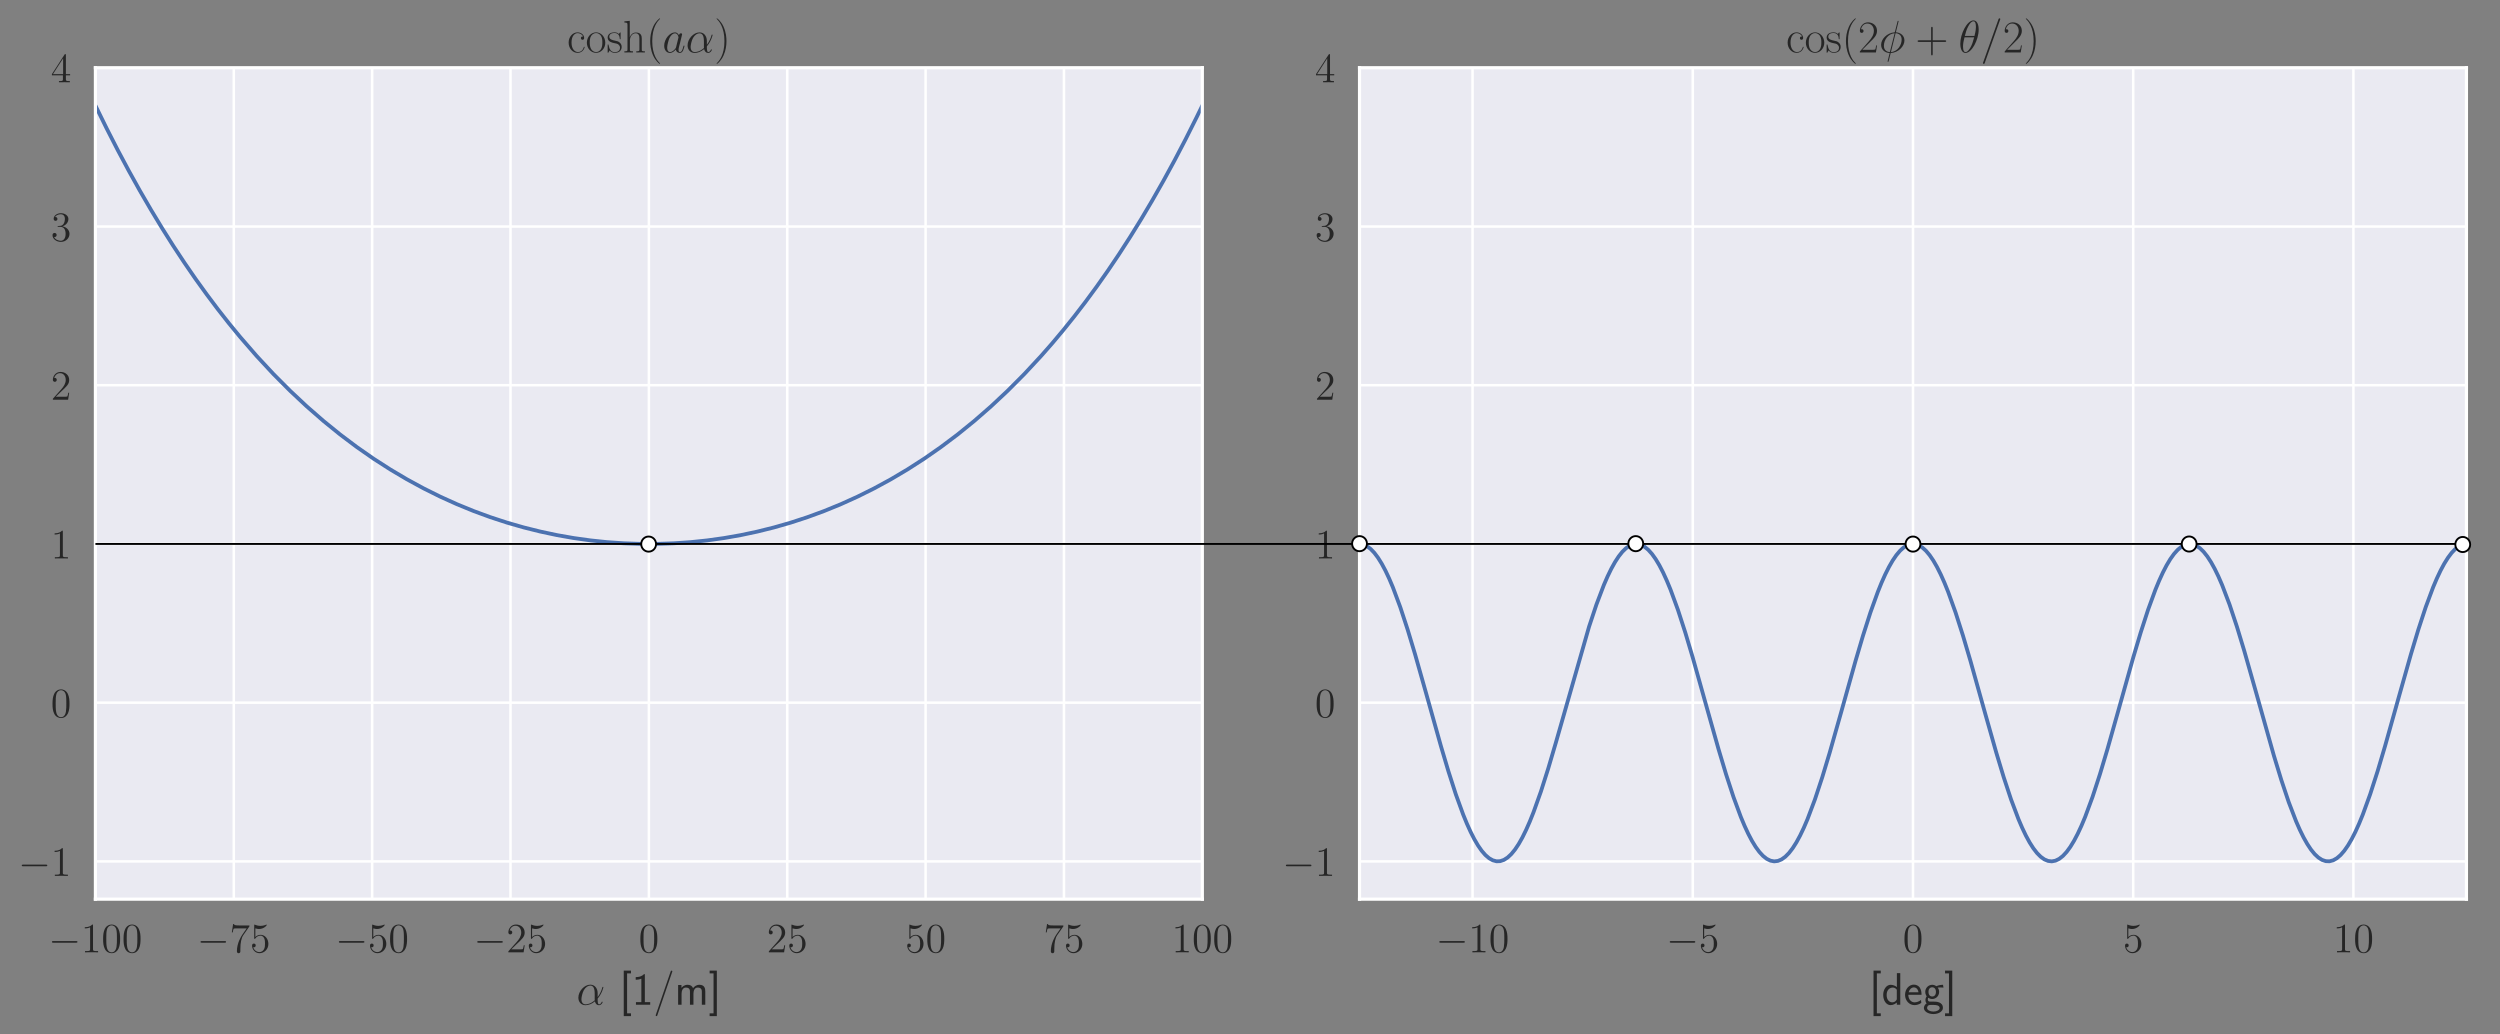 <?xml version="1.0" encoding="UTF-8" standalone="no"?>
<svg
   xmlns:dc="http://purl.org/dc/elements/1.1/"
   xmlns:cc="http://creativecommons.org/ns#"
   xmlns:rdf="http://www.w3.org/1999/02/22-rdf-syntax-ns#"
   xmlns:svg="http://www.w3.org/2000/svg"
   xmlns="http://www.w3.org/2000/svg"
   xmlns:xlink="http://www.w3.org/1999/xlink"
   xmlns:sodipodi="http://sodipodi.sourceforge.net/DTD/sodipodi-0.dtd"
   xmlns:inkscape="http://www.inkscape.org/namespaces/inkscape"
   width="983.52pt"
   height="406.951pt"
   viewBox="0 0 983.52 406.951"
   version="1.2"
   id="svg576"
   sodipodi:docname="diagDisp-coshcos.svg"
   inkscape:version="0.92.3 (2405546, 2018-03-11)">
  <rect x="0" y="0" width="983.52" height="406.951" fill="#808080" stroke="none"/>
  <sodipodi:namedview
     pagecolor="#ffffff"
     bordercolor="#666666"
     borderopacity="1"
     objecttolerance="10"
     gridtolerance="10"
     guidetolerance="10"
     inkscape:pageopacity="0"
     inkscape:pageshadow="2"
     inkscape:window-width="1600"
     inkscape:window-height="851"
     id="namedview578"
     showgrid="false"
     showguides="true"
     inkscape:guide-bbox="true"
     inkscape:snap-object-midpoints="true"
     inkscape:snap-center="true"
     inkscape:snap-intersection-paths="true"
     inkscape:zoom="0.83470693"
     inkscape:cx="801.94994"
     inkscape:cy="158.38812"
     inkscape:window-x="0"
     inkscape:window-y="25"
     inkscape:window-maximized="1"
     inkscape:current-layer="surface374">
    <sodipodi:guide
       position="565.393,193.069"
       orientation="0,1"
       id="guide1407"
       inkscape:locked="false" />
  </sodipodi:namedview>
  <defs
     id="defs193">
    <g
       id="g104">
      <symbol
         overflow="visible"
         id="glyph0-0">
        <path
           style="stroke:none;"
           d=""
           id="path2" />
      </symbol>
      <symbol
         overflow="visible"
         id="glyph0-1">
        <path
           style="stroke:none;"
           d="M 10.828 -3.781 C 11.109 -3.781 11.406 -3.781 11.406 -4.109 C 11.406 -4.438 11.109 -4.438 10.828 -4.438 L 1.938 -4.438 C 1.656 -4.438 1.359 -4.438 1.359 -4.109 C 1.359 -3.781 1.656 -3.781 1.938 -3.781 Z M 10.828 -3.781 "
           id="path5" />
      </symbol>
      <symbol
         overflow="visible"
         id="glyph1-0">
        <path
           style="stroke:none;"
           d=""
           id="path8" />
      </symbol>
      <symbol
         overflow="visible"
         id="glyph1-1">
        <path
           style="stroke:none;"
           d="M 4.734 -10.531 C 4.734 -10.922 4.734 -10.938 4.406 -10.938 C 4.016 -10.484 3.188 -9.875 1.5 -9.875 L 1.5 -9.406 C 1.875 -9.406 2.703 -9.406 3.594 -9.828 L 3.594 -1.266 C 3.594 -0.672 3.547 -0.484 2.109 -0.484 L 1.594 -0.484 L 1.594 0 C 2.031 -0.031 3.625 -0.031 4.172 -0.031 C 4.719 -0.031 6.297 -0.031 6.734 0 L 6.734 -0.484 L 6.234 -0.484 C 4.781 -0.484 4.734 -0.672 4.734 -1.266 Z M 4.734 -10.531 "
           id="path11" />
      </symbol>
      <symbol
         overflow="visible"
         id="glyph1-2">
        <path
           style="stroke:none;"
           d="M 7.359 -5.266 C 7.359 -6.625 7.281 -7.953 6.688 -9.203 C 6.016 -10.562 4.828 -10.938 4.031 -10.938 C 3.078 -10.938 1.906 -10.453 1.297 -9.094 C 0.844 -8.047 0.672 -7.031 0.672 -5.266 C 0.672 -3.672 0.781 -2.469 1.375 -1.297 C 2.016 -0.047 3.156 0.344 4.016 0.344 C 5.438 0.344 6.266 -0.516 6.734 -1.469 C 7.328 -2.703 7.359 -4.312 7.359 -5.266 Z M 4.016 0.016 C 3.484 0.016 2.422 -0.281 2.109 -2.078 C 1.922 -3.062 1.922 -4.312 1.922 -5.453 C 1.922 -6.812 1.922 -8.016 2.188 -8.984 C 2.469 -10.094 3.297 -10.609 4.016 -10.609 C 4.641 -10.609 5.594 -10.219 5.906 -8.812 C 6.109 -7.875 6.109 -6.578 6.109 -5.453 C 6.109 -4.359 6.109 -3.109 5.938 -2.109 C 5.625 -0.297 4.594 0.016 4.016 0.016 Z M 4.016 0.016 "
           id="path14" />
      </symbol>
      <symbol
         overflow="visible"
         id="glyph1-3">
        <path
           style="stroke:none;"
           d="M 7.812 -10.203 L 7.812 -10.578 L 3.844 -10.578 C 1.859 -10.578 1.828 -10.797 1.766 -11.109 L 1.391 -11.109 L 0.891 -7.828 L 1.25 -7.828 C 1.297 -8.125 1.453 -9.141 1.656 -9.312 C 1.797 -9.422 3.031 -9.422 3.25 -9.422 L 6.734 -9.422 L 5 -6.922 C 4.547 -6.281 2.891 -3.578 2.891 -0.5 C 2.891 -0.312 2.891 0.344 3.562 0.344 C 4.25 0.344 4.25 -0.297 4.25 -0.516 L 4.25 -1.328 C 4.25 -3.781 4.656 -5.688 5.422 -6.781 Z M 7.812 -10.203 "
           id="path17" />
      </symbol>
      <symbol
         overflow="visible"
         id="glyph1-4">
        <path
           style="stroke:none;"
           d="M 2.109 -9.422 C 2.812 -9.188 3.391 -9.172 3.562 -9.172 C 5.422 -9.172 6.609 -10.531 6.609 -10.766 C 6.609 -10.828 6.578 -10.922 6.469 -10.922 C 6.438 -10.922 6.406 -10.922 6.266 -10.844 C 5.344 -10.453 4.547 -10.406 4.125 -10.406 C 3.047 -10.406 2.266 -10.734 1.953 -10.859 C 1.844 -10.922 1.812 -10.922 1.797 -10.922 C 1.656 -10.922 1.656 -10.812 1.656 -10.547 L 1.656 -5.672 C 1.656 -5.375 1.656 -5.281 1.859 -5.281 C 1.938 -5.281 1.953 -5.297 2.125 -5.484 C 2.578 -6.172 3.359 -6.562 4.172 -6.562 C 5.047 -6.562 5.469 -5.75 5.609 -5.469 C 5.891 -4.828 5.906 -4.031 5.906 -3.406 C 5.906 -2.781 5.906 -1.844 5.438 -1.094 C 5.078 -0.516 4.438 -0.094 3.719 -0.094 C 2.625 -0.094 1.562 -0.844 1.266 -2.031 C 1.344 -2 1.453 -1.984 1.531 -1.984 C 1.812 -1.984 2.25 -2.156 2.25 -2.719 C 2.25 -3.172 1.938 -3.438 1.531 -3.438 C 1.234 -3.438 0.812 -3.281 0.812 -2.641 C 0.812 -1.25 1.922 0.344 3.75 0.344 C 5.609 0.344 7.234 -1.219 7.234 -3.297 C 7.234 -5.266 5.922 -6.891 4.188 -6.891 C 3.25 -6.891 2.531 -6.469 2.109 -6.016 Z M 2.109 -9.422 "
           id="path20" />
      </symbol>
      <symbol
         overflow="visible"
         id="glyph1-5">
        <path
           style="stroke:none;"
           d="M 7.234 -2.766 L 6.875 -2.766 C 6.828 -2.484 6.688 -1.578 6.531 -1.312 C 6.406 -1.172 5.469 -1.172 4.984 -1.172 L 1.938 -1.172 C 2.391 -1.547 3.391 -2.594 3.812 -2.984 C 6.312 -5.297 7.234 -6.141 7.234 -7.781 C 7.234 -9.672 5.734 -10.938 3.828 -10.938 C 1.922 -10.938 0.812 -9.297 0.812 -7.891 C 0.812 -7.047 1.531 -7.047 1.578 -7.047 C 1.922 -7.047 2.344 -7.297 2.344 -7.828 C 2.344 -8.281 2.031 -8.594 1.578 -8.594 C 1.438 -8.594 1.391 -8.594 1.344 -8.578 C 1.656 -9.703 2.547 -10.453 3.609 -10.453 C 5.016 -10.453 5.875 -9.281 5.875 -7.781 C 5.875 -6.375 5.062 -5.156 4.125 -4.109 L 0.812 -0.391 L 0.812 0 L 6.812 0 Z M 7.234 -2.766 "
           id="path23" />
      </symbol>
      <symbol
         overflow="visible"
         id="glyph1-6">
        <path
           style="stroke:none;"
           d="M 3.031 -5.906 C 2.75 -5.891 2.672 -5.875 2.672 -5.719 C 2.672 -5.562 2.766 -5.562 3.062 -5.562 L 3.812 -5.562 C 5.203 -5.562 5.828 -4.406 5.828 -2.828 C 5.828 -0.672 4.719 -0.094 3.906 -0.094 C 3.125 -0.094 1.781 -0.484 1.297 -1.562 C 1.828 -1.484 2.297 -1.781 2.297 -2.359 C 2.297 -2.844 1.953 -3.172 1.5 -3.172 C 1.094 -3.172 0.672 -2.938 0.672 -2.312 C 0.672 -0.859 2.141 0.344 3.969 0.344 C 5.922 0.344 7.359 -1.156 7.359 -2.812 C 7.359 -4.328 6.141 -5.5 4.562 -5.781 C 6 -6.203 6.922 -7.391 6.922 -8.672 C 6.922 -9.984 5.578 -10.938 3.984 -10.938 C 2.328 -10.938 1.125 -9.922 1.125 -8.734 C 1.125 -8.078 1.625 -7.938 1.875 -7.938 C 2.219 -7.938 2.609 -8.188 2.609 -8.672 C 2.609 -9.203 2.219 -9.438 1.859 -9.438 C 1.766 -9.438 1.719 -9.438 1.672 -9.422 C 2.297 -10.531 3.844 -10.531 3.922 -10.531 C 4.469 -10.531 5.547 -10.297 5.547 -8.672 C 5.547 -8.359 5.484 -7.453 5.016 -6.734 C 4.516 -6.016 3.969 -5.969 3.516 -5.953 Z M 3.031 -5.906 "
           id="path26" />
      </symbol>
      <symbol
         overflow="visible"
         id="glyph1-7">
        <path
           style="stroke:none;"
           d="M 5.938 -10.703 C 5.938 -11.016 5.938 -11.094 5.703 -11.094 C 5.578 -11.094 5.516 -11.094 5.391 -10.891 L 0.438 -3.219 L 0.438 -2.75 L 4.766 -2.75 L 4.766 -1.25 C 4.766 -0.641 4.734 -0.484 3.531 -0.484 L 3.203 -0.484 L 3.203 0 C 3.578 -0.031 4.875 -0.031 5.344 -0.031 C 5.797 -0.031 7.125 -0.031 7.5 0 L 7.5 -0.484 L 7.172 -0.484 C 5.984 -0.484 5.938 -0.641 5.938 -1.25 L 5.938 -2.75 L 7.594 -2.75 L 7.594 -3.219 L 5.938 -3.219 Z M 4.844 -9.422 L 4.844 -3.219 L 0.859 -3.219 Z M 4.844 -9.422 "
           id="path29" />
      </symbol>
      <symbol
         overflow="visible"
         id="glyph2-0">
        <path
           style="stroke:none;"
           d=""
           id="path32" />
      </symbol>
      <symbol
         overflow="visible"
         id="glyph2-1">
        <path
           style="stroke:none;"
           d="M 8.312 -4.531 C 8.312 -6.281 7.312 -7.906 5.422 -7.906 C 3.062 -7.906 0.719 -5.344 0.719 -2.797 C 0.719 -1.234 1.688 0.172 3.516 0.172 C 4.625 0.172 5.953 -0.25 7.234 -1.328 C 7.484 -0.328 8.031 0.172 8.812 0.172 C 9.781 0.172 10.266 -0.828 10.266 -1.062 C 10.266 -1.219 10.141 -1.219 10.078 -1.219 C 9.938 -1.219 9.922 -1.172 9.859 -1.016 C 9.703 -0.578 9.297 -0.172 8.859 -0.172 C 8.312 -0.172 8.312 -1.328 8.312 -2.422 C 10.141 -4.609 10.562 -6.875 10.562 -6.891 C 10.562 -7.047 10.422 -7.047 10.375 -7.047 C 10.203 -7.047 10.188 -7 10.109 -6.672 C 9.891 -5.891 9.422 -4.484 8.312 -3.016 Z M 7.172 -1.766 C 5.594 -0.344 4.172 -0.172 3.547 -0.172 C 2.281 -0.172 1.922 -1.312 1.922 -2.156 C 1.922 -2.922 2.312 -4.75 2.875 -5.734 C 3.609 -7 4.609 -7.547 5.422 -7.547 C 7.156 -7.547 7.156 -5.281 7.156 -3.766 C 7.156 -3.312 7.141 -2.859 7.141 -2.406 C 7.141 -2.047 7.156 -1.953 7.172 -1.766 Z M 7.172 -1.766 "
           id="path35" />
      </symbol>
      <symbol
         overflow="visible"
         id="glyph2-2">
        <path
           style="stroke:none;"
           d="M 5.406 -2.141 C 5.312 -1.828 5.312 -1.797 5.062 -1.453 C 4.656 -0.953 3.875 -0.172 3.031 -0.172 C 2.297 -0.172 1.891 -0.844 1.891 -1.906 C 1.891 -2.891 2.438 -4.891 2.781 -5.656 C 3.391 -6.906 4.234 -7.547 4.938 -7.547 C 6.109 -7.547 6.344 -6.078 6.344 -5.938 C 6.344 -5.922 6.297 -5.688 6.281 -5.656 Z M 6.547 -6.719 C 6.344 -7.188 5.859 -7.906 4.938 -7.906 C 2.906 -7.906 0.719 -5.297 0.719 -2.641 C 0.719 -0.859 1.766 0.172 2.984 0.172 C 3.969 0.172 4.812 -0.594 5.312 -1.188 C 5.484 -0.125 6.328 0.172 6.875 0.172 C 7.406 0.172 7.844 -0.141 8.156 -0.797 C 8.453 -1.406 8.703 -2.5 8.703 -2.562 C 8.703 -2.656 8.625 -2.719 8.516 -2.719 C 8.359 -2.719 8.344 -2.641 8.266 -2.375 C 8 -1.312 7.656 -0.172 6.922 -0.172 C 6.406 -0.172 6.375 -0.641 6.375 -1 C 6.375 -1.422 6.422 -1.609 6.578 -2.312 C 6.703 -2.766 6.797 -3.156 6.938 -3.672 C 7.609 -6.375 7.766 -7.016 7.766 -7.125 C 7.766 -7.375 7.562 -7.562 7.297 -7.562 C 6.719 -7.562 6.578 -6.938 6.547 -6.719 Z M 6.547 -6.719 "
           id="path38" />
      </symbol>
      <symbol
         overflow="visible"
         id="glyph2-3">
        <path
           style="stroke:none;"
           d="M 7.719 -12.281 C 7.719 -12.453 7.594 -12.453 7.531 -12.453 C 7.375 -12.453 7.359 -12.406 7.281 -12.109 L 6.312 -8.25 C 6.266 -8.016 6.25 -8 6.219 -7.984 C 6.203 -7.953 6.078 -7.922 6.047 -7.922 C 3.109 -7.672 0.844 -5.25 0.844 -3.016 C 0.844 -1.078 2.328 0.109 4.203 0.219 C 4.047 0.766 3.922 1.344 3.781 1.906 C 3.531 2.859 3.391 3.438 3.391 3.516 C 3.391 3.547 3.391 3.656 3.562 3.656 C 3.625 3.656 3.688 3.656 3.734 3.594 C 3.766 3.547 3.875 3.125 3.953 2.891 L 4.609 0.219 C 7.672 0.047 10.016 -2.453 10.016 -4.719 C 10.016 -6.531 8.641 -7.828 6.656 -7.953 Z M 6.547 -7.594 C 7.734 -7.516 8.922 -6.859 8.922 -5.094 C 8.922 -3.062 7.5 -0.375 4.703 -0.156 Z M 4.281 -0.141 C 3.406 -0.203 1.938 -0.656 1.938 -2.641 C 1.938 -4.891 3.562 -7.406 6.156 -7.562 Z M 4.281 -0.141 "
           id="path41" />
      </symbol>
      <symbol
         overflow="visible"
         id="glyph2-4">
        <path
           style="stroke:none;"
           d="M 7.953 -9.016 C 7.953 -10.859 7.375 -12.625 5.906 -12.625 C 3.391 -12.625 0.719 -7.375 0.719 -3.422 C 0.719 -2.594 0.891 0.172 2.781 0.172 C 5.219 0.172 7.953 -4.953 7.953 -9.016 Z M 2.516 -6.5 C 2.781 -7.547 3.156 -9.062 3.875 -10.328 C 4.469 -11.406 5.094 -12.266 5.891 -12.266 C 6.469 -12.266 6.875 -11.766 6.875 -10.047 C 6.875 -9.406 6.812 -8.5 6.297 -6.5 Z M 6.172 -5.953 C 5.719 -4.203 5.344 -3.062 4.703 -1.938 C 4.172 -1.016 3.547 -0.172 2.797 -0.172 C 2.234 -0.172 1.797 -0.609 1.797 -2.391 C 1.797 -3.547 2.078 -4.766 2.375 -5.953 Z M 6.172 -5.953 "
           id="path44" />
      </symbol>
      <symbol
         overflow="visible"
         id="glyph2-5">
        <path
           style="stroke:none;"
           d="M 7.688 -12.797 C 7.688 -12.812 7.797 -13.078 7.797 -13.109 C 7.797 -13.328 7.625 -13.453 7.484 -13.453 C 7.391 -13.453 7.234 -13.453 7.078 -13.062 L 1.078 3.828 C 1.078 3.844 0.969 4.109 0.969 4.141 C 0.969 4.359 1.141 4.484 1.297 4.484 C 1.406 4.484 1.562 4.469 1.688 4.094 Z M 7.688 -12.797 "
           id="path47" />
      </symbol>
      <symbol
         overflow="visible"
         id="glyph3-0">
        <path
           style="stroke:none;"
           d=""
           id="path50" />
      </symbol>
      <symbol
         overflow="visible"
         id="glyph3-1">
        <path
           style="stroke:none;"
           d="M 4.516 4.469 L 4.516 3.375 L 2.984 3.375 L 2.984 -12.344 L 4.516 -12.344 L 4.516 -13.438 L 1.672 -13.438 L 1.672 4.469 Z M 4.516 4.469 "
           id="path53" />
      </symbol>
      <symbol
         overflow="visible"
         id="glyph3-2">
        <path
           style="stroke:none;"
           d="M 5.094 -12.047 L 4.75 -12.047 C 3.781 -11.047 2.656 -10.906 1.5 -10.875 L 1.5 -9.828 C 2.031 -9.844 2.875 -9.891 3.719 -10.266 L 3.719 -1.047 L 1.594 -1.047 L 1.594 0 L 7.203 0 L 7.203 -1.047 L 5.094 -1.047 Z M 5.094 -12.047 "
           id="path56" />
      </symbol>
      <symbol
         overflow="visible"
         id="glyph3-3">
        <path
           style="stroke:none;"
           d="M 7.391 -12.812 C 7.484 -13.047 7.484 -13.078 7.484 -13.109 C 7.484 -13.328 7.312 -13.438 7.172 -13.438 C 6.953 -13.438 6.891 -13.297 6.812 -13.078 L 1.016 3.844 C 0.938 4.078 0.938 4.109 0.938 4.141 C 0.938 4.359 1.094 4.469 1.234 4.469 C 1.453 4.469 1.531 4.328 1.594 4.109 Z M 7.391 -12.812 "
           id="path59" />
      </symbol>
      <symbol
         overflow="visible"
         id="glyph3-4">
        <path
           style="stroke:none;"
           d="M 12.016 -5.234 C 12.016 -6.438 11.719 -7.859 9.703 -7.859 C 8.359 -7.859 7.547 -7.016 7.188 -6.5 C 6.875 -7.438 6.109 -7.859 5.047 -7.859 C 3.828 -7.859 3.047 -7.156 2.641 -6.656 L 2.641 -7.766 L 1.328 -7.766 L 1.328 0 L 2.688 0 L 2.688 -4.344 C 2.688 -5.406 3.078 -6.766 4.359 -6.766 C 5.984 -6.766 5.984 -5.609 5.984 -5.094 L 5.984 0 L 7.359 0 L 7.359 -4.344 C 7.359 -5.406 7.75 -6.766 9.016 -6.766 C 10.656 -6.766 10.656 -5.609 10.656 -5.094 L 10.656 0 L 12.016 0 Z M 12.016 -5.234 "
           id="path62" />
      </symbol>
      <symbol
         overflow="visible"
         id="glyph3-5">
        <path
           style="stroke:none;"
           d="M 3.203 -13.438 L 0.359 -13.438 L 0.359 -12.344 L 1.906 -12.344 L 1.906 3.375 L 0.359 3.375 L 0.359 4.469 L 3.203 4.469 Z M 3.203 -13.438 "
           id="path65" />
      </symbol>
      <symbol
         overflow="visible"
         id="glyph3-6">
        <path
           style="stroke:none;"
           d="M 7.312 -12.453 L 5.984 -12.453 L 5.984 -6.953 C 5.438 -7.422 4.516 -7.859 3.516 -7.859 C 1.891 -7.859 0.594 -6.078 0.594 -3.859 C 0.594 -1.625 1.859 0.141 3.469 0.141 C 4.703 0.141 5.531 -0.516 5.953 -0.891 L 5.953 0 L 7.312 0 Z M 5.953 -2.406 C 5.953 -2.156 5.953 -1.891 5.406 -1.406 C 5.047 -1.094 4.609 -0.953 4.203 -0.953 C 3.234 -0.953 1.953 -1.672 1.953 -3.844 C 1.953 -6.094 3.391 -6.766 4.375 -6.766 C 5.047 -6.766 5.578 -6.438 5.953 -5.906 Z M 5.953 -2.406 "
           id="path68" />
      </symbol>
      <symbol
         overflow="visible"
         id="glyph3-7">
        <path
           style="stroke:none;"
           d="M 7.016 -3.922 C 7.016 -4.516 6.984 -5.672 6.406 -6.625 C 5.781 -7.641 4.75 -7.922 3.984 -7.922 C 2.109 -7.922 0.531 -6.172 0.531 -3.891 C 0.531 -1.672 2.172 0.141 4.234 0.141 C 5.047 0.141 6.031 -0.094 6.922 -0.734 C 6.922 -0.812 6.891 -1.203 6.875 -1.219 C 6.875 -1.25 6.812 -1.812 6.812 -1.891 C 5.953 -1.188 4.969 -0.953 4.25 -0.953 C 3.109 -0.953 1.859 -1.922 1.812 -3.922 Z M 1.953 -4.922 C 2.188 -5.906 2.984 -6.828 3.984 -6.828 C 4.25 -6.828 5.5 -6.797 5.828 -4.922 Z M 1.953 -4.922 "
           id="path71" />
      </symbol>
      <symbol
         overflow="visible"
         id="glyph3-8">
        <path
           style="stroke:none;"
           d="M 7.984 -7.859 C 6.953 -7.844 6.078 -7.641 5.359 -7.297 C 4.766 -7.766 4.156 -7.859 3.75 -7.859 C 2.188 -7.859 1 -6.562 1 -5.062 C 1 -4.094 1.547 -3.359 1.578 -3.312 C 1.25 -2.875 1.078 -2.391 1.078 -1.844 C 1.078 -1.219 1.328 -0.766 1.531 -0.516 C 0.594 0.047 0.469 0.938 0.469 1.281 C 0.469 2.578 2.094 3.656 4.203 3.656 C 6.312 3.656 7.953 2.578 7.953 1.25 C 7.953 -1.219 5.203 -1.234 4.453 -1.234 L 3 -1.234 C 2.719 -1.234 2.016 -1.234 2.016 -2.156 C 2.016 -2.516 2.172 -2.75 2.188 -2.766 C 2.453 -2.562 3.016 -2.266 3.75 -2.266 C 5.234 -2.266 6.469 -3.516 6.469 -5.062 C 6.469 -5.922 6.078 -6.547 5.922 -6.766 L 5.969 -6.766 C 6.031 -6.766 6.781 -6.812 7.047 -6.812 C 7.625 -6.812 7.672 -6.797 8.172 -6.75 Z M 3.75 -3.25 C 3.141 -3.25 2.281 -3.625 2.281 -5.062 C 2.281 -6.625 3.266 -6.875 3.734 -6.875 C 4.344 -6.875 5.203 -6.5 5.203 -5.062 C 5.203 -3.5 4.219 -3.25 3.75 -3.25 Z M 4.438 0.078 C 4.859 0.078 6.672 0.078 6.672 1.297 C 6.672 2.062 5.562 2.672 4.219 2.672 C 2.859 2.672 1.734 2.078 1.734 1.281 C 1.734 1.188 1.734 0.078 2.984 0.078 Z M 4.438 0.078 "
           id="path74" />
      </symbol>
      <symbol
         overflow="visible"
         id="glyph4-0">
        <path
           style="stroke:none;"
           d=""
           id="path77" />
      </symbol>
      <symbol
         overflow="visible"
         id="glyph4-1">
        <path
           style="stroke:none;"
           d="M 6.266 -6.281 C 5.922 -6.281 5.422 -6.281 5.422 -5.656 C 5.422 -5.141 5.828 -5 6.062 -5 C 6.188 -5 6.703 -5.062 6.703 -5.688 C 6.703 -6.953 5.484 -7.922 4.109 -7.922 C 2.203 -7.922 0.594 -6.172 0.594 -3.875 C 0.594 -1.484 2.281 0.141 4.109 0.141 C 6.328 0.141 6.891 -1.922 6.891 -2.109 C 6.891 -2.188 6.875 -2.234 6.75 -2.234 C 6.625 -2.234 6.594 -2.219 6.531 -1.984 C 6.062 -0.531 5.047 -0.172 4.266 -0.172 C 3.125 -0.172 1.734 -1.234 1.734 -3.891 C 1.734 -6.625 3.062 -7.609 4.125 -7.609 C 4.828 -7.609 5.859 -7.266 6.266 -6.281 Z M 6.266 -6.281 "
           id="path80" />
      </symbol>
      <symbol
         overflow="visible"
         id="glyph4-2">
        <path
           style="stroke:none;"
           d="M 7.734 -3.844 C 7.734 -6.141 6.062 -7.922 4.109 -7.922 C 2.156 -7.922 0.484 -6.141 0.484 -3.844 C 0.484 -1.578 2.156 0.141 4.109 0.141 C 6.062 0.141 7.734 -1.578 7.734 -3.844 Z M 4.109 -0.172 C 3.266 -0.172 2.547 -0.688 2.141 -1.375 C 1.688 -2.188 1.625 -3.188 1.625 -3.984 C 1.625 -4.734 1.672 -5.672 2.141 -6.469 C 2.5 -7.062 3.188 -7.641 4.109 -7.641 C 4.922 -7.641 5.594 -7.188 6.031 -6.562 C 6.578 -5.719 6.578 -4.531 6.578 -3.984 C 6.578 -3.281 6.547 -2.203 6.062 -1.344 C 5.562 -0.516 4.797 -0.172 4.109 -0.172 Z M 4.109 -0.172 "
           id="path83" />
      </symbol>
      <symbol
         overflow="visible"
         id="glyph4-3">
        <path
           style="stroke:none;"
           d="M 5.547 -7.562 C 5.547 -7.891 5.531 -7.906 5.422 -7.906 C 5.344 -7.906 5.328 -7.891 5.109 -7.625 C 5.062 -7.547 4.891 -7.375 4.844 -7.297 C 4.266 -7.906 3.469 -7.922 3.156 -7.922 C 1.172 -7.922 0.453 -6.891 0.453 -5.844 C 0.453 -4.234 2.281 -3.859 2.797 -3.75 C 3.922 -3.516 4.328 -3.438 4.703 -3.125 C 4.938 -2.906 5.328 -2.516 5.328 -1.859 C 5.328 -1.109 4.891 -0.141 3.25 -0.141 C 1.688 -0.141 1.125 -1.328 0.812 -2.906 C 0.75 -3.156 0.75 -3.172 0.609 -3.172 C 0.469 -3.172 0.453 -3.156 0.453 -2.797 L 0.453 -0.219 C 0.453 0.109 0.469 0.125 0.578 0.125 C 0.656 0.125 0.688 0.109 0.766 -0.031 C 0.875 -0.203 1.141 -0.625 1.25 -0.812 C 1.609 -0.328 2.234 0.141 3.25 0.141 C 5.016 0.141 5.969 -0.828 5.969 -2.219 C 5.969 -3.141 5.484 -3.625 5.25 -3.844 C 4.719 -4.391 4.094 -4.516 3.344 -4.656 C 2.344 -4.875 1.094 -5.125 1.094 -6.219 C 1.094 -6.688 1.344 -7.672 3.156 -7.672 C 5.078 -7.672 5.188 -5.891 5.219 -5.312 C 5.234 -5.219 5.328 -5.203 5.375 -5.203 C 5.547 -5.203 5.547 -5.25 5.547 -5.562 Z M 5.547 -7.562 "
           id="path86" />
      </symbol>
      <symbol
         overflow="visible"
         id="glyph4-4">
        <path
           style="stroke:none;"
           d="M 7.438 -5.453 C 7.438 -6.375 7.266 -7.859 5.141 -7.859 C 3.672 -7.859 2.953 -6.672 2.75 -6.078 L 2.719 -6.078 L 2.719 -12.453 L 0.594 -12.25 L 0.594 -11.781 C 1.656 -11.781 1.812 -11.672 1.812 -10.812 L 1.812 -1.234 C 1.812 -0.562 1.734 -0.469 0.594 -0.469 L 0.594 0 C 1.016 -0.031 1.812 -0.031 2.281 -0.031 C 2.75 -0.031 3.547 -0.031 3.984 0 L 3.984 -0.469 C 2.828 -0.469 2.766 -0.531 2.766 -1.234 L 2.766 -4.688 C 2.766 -6.328 3.766 -7.562 5.016 -7.562 C 6.344 -7.562 6.5 -6.391 6.5 -5.531 L 6.5 -1.234 C 6.5 -0.562 6.422 -0.469 5.281 -0.469 L 5.281 0 C 5.703 -0.031 6.5 -0.031 6.953 -0.031 C 7.422 -0.031 8.234 -0.031 8.656 0 L 8.656 -0.469 C 7.516 -0.469 7.438 -0.531 7.438 -1.234 Z M 7.438 -5.453 "
           id="path89" />
      </symbol>
      <symbol
         overflow="visible"
         id="glyph4-5">
        <path
           style="stroke:none;"
           d="M 5.484 4.375 C 5.484 4.359 5.484 4.328 5.438 4.266 C 4.609 3.422 2.406 1.125 2.406 -4.469 C 2.406 -10.062 4.578 -12.344 5.453 -13.234 C 5.453 -13.25 5.484 -13.297 5.484 -13.344 C 5.484 -13.406 5.438 -13.438 5.359 -13.438 C 5.172 -13.438 3.641 -12.109 2.766 -10.141 C 1.859 -8.141 1.609 -6.203 1.609 -4.484 C 1.609 -3.188 1.734 -1 2.812 1.312 C 3.672 3.172 5.141 4.484 5.359 4.484 C 5.453 4.484 5.484 4.453 5.484 4.375 Z M 5.484 4.375 "
           id="path92" />
      </symbol>
      <symbol
         overflow="visible"
         id="glyph4-6">
        <path
           style="stroke:none;"
           d="M 4.719 -4.469 C 4.719 -5.766 4.594 -7.953 3.516 -10.266 C 2.656 -12.125 1.188 -13.438 0.969 -13.438 C 0.922 -13.438 0.844 -13.422 0.844 -13.328 C 0.844 -13.297 0.859 -13.281 0.875 -13.234 C 1.734 -12.344 3.922 -10.062 3.922 -4.484 C 3.922 1.109 1.766 3.391 0.875 4.281 C 0.859 4.328 0.844 4.344 0.844 4.375 C 0.844 4.469 0.922 4.484 0.969 4.484 C 1.172 4.484 2.688 3.156 3.562 1.188 C 4.469 -0.812 4.719 -2.75 4.719 -4.469 Z M 4.719 -4.469 "
           id="path95" />
      </symbol>
      <symbol
         overflow="visible"
         id="glyph4-7">
        <path
           style="stroke:none;"
           d="M 7.484 -2.781 L 7.156 -2.781 C 6.984 -1.5 6.828 -1.297 6.766 -1.188 C 6.672 -1.047 5.375 -1.047 5.125 -1.047 L 1.688 -1.047 C 2.328 -1.734 3.594 -3.016 5.109 -4.484 C 6.203 -5.531 7.484 -6.75 7.484 -8.516 C 7.484 -10.641 5.797 -11.859 3.906 -11.859 C 1.938 -11.859 0.734 -10.109 0.734 -8.5 C 0.734 -7.797 1.25 -7.719 1.469 -7.719 C 1.656 -7.719 2.188 -7.828 2.188 -8.453 C 2.188 -9 1.719 -9.172 1.469 -9.172 C 1.359 -9.172 1.25 -9.141 1.188 -9.109 C 1.531 -10.641 2.562 -11.391 3.656 -11.391 C 5.219 -11.391 6.25 -10.156 6.25 -8.516 C 6.25 -6.953 5.328 -5.609 4.312 -4.453 L 0.734 -0.406 L 0.734 0 L 7.047 0 Z M 7.484 -2.781 "
           id="path98" />
      </symbol>
      <symbol
         overflow="visible"
         id="glyph4-8">
        <path
           style="stroke:none;"
           d="M 6.766 -4.156 L 11.516 -4.156 C 11.766 -4.156 12.078 -4.156 12.078 -4.469 C 12.078 -4.797 11.781 -4.797 11.516 -4.797 L 6.766 -4.797 L 6.766 -9.547 C 6.766 -9.797 6.766 -10.094 6.453 -10.094 C 6.141 -10.094 6.141 -9.812 6.141 -9.547 L 6.141 -4.797 L 1.375 -4.797 C 1.125 -4.797 0.828 -4.797 0.828 -4.484 C 0.828 -4.156 1.109 -4.156 1.375 -4.156 L 6.141 -4.156 L 6.141 0.594 C 6.141 0.844 6.141 1.141 6.438 1.141 C 6.766 1.141 6.766 0.859 6.766 0.594 Z M 6.766 -4.156 "
           id="path101" />
      </symbol>
    </g>
    <clipPath
       id="clip1">
      <path
         d="M 0 0 L 983.52 0 L 983.52 406.953 L 0 406.953 Z M 0 0 "
         id="path106" />
    </clipPath>
    <clipPath
       id="clip2">
      <path
         d="M 37.535 26.648 L 39 26.648 L 39 353.738 L 37.535 353.738 Z M 37.535 26.648 "
         id="path109" />
    </clipPath>
    <clipPath
       id="clip3">
      <path
         d="M 91 26.648 L 93 26.648 L 93 353.738 L 91 353.738 Z M 91 26.648 "
         id="path112" />
    </clipPath>
    <clipPath
       id="clip4">
      <path
         d="M 145 26.648 L 147 26.648 L 147 353.738 L 145 353.738 Z M 145 26.648 "
         id="path115" />
    </clipPath>
    <clipPath
       id="clip5">
      <path
         d="M 200 26.648 L 202 26.648 L 202 353.738 L 200 353.738 Z M 200 26.648 "
         id="path118" />
    </clipPath>
    <clipPath
       id="clip6">
      <path
         d="M 254 26.648 L 256 26.648 L 256 353.738 L 254 353.738 Z M 254 26.648 "
         id="path121" />
    </clipPath>
    <clipPath
       id="clip7">
      <path
         d="M 309 26.648 L 311 26.648 L 311 353.738 L 309 353.738 Z M 309 26.648 "
         id="path124" />
    </clipPath>
    <clipPath
       id="clip8">
      <path
         d="M 363 26.648 L 365 26.648 L 365 353.738 L 363 353.738 Z M 363 26.648 "
         id="path127" />
    </clipPath>
    <clipPath
       id="clip9">
      <path
         d="M 418 26.648 L 420 26.648 L 420 353.738 L 418 353.738 Z M 418 26.648 "
         id="path130" />
    </clipPath>
    <clipPath
       id="clip10">
      <path
         d="M 472 26.648 L 473.004 26.648 L 473.004 353.738 L 472 353.738 Z M 472 26.648 "
         id="path133" />
    </clipPath>
    <clipPath
       id="clip11">
      <path
         d="M 37.535 338 L 473.004 338 L 473.004 340 L 37.535 340 Z M 37.535 338 "
         id="path136" />
    </clipPath>
    <clipPath
       id="clip12">
      <path
         d="M 37.535 275 L 473.004 275 L 473.004 277 L 37.535 277 Z M 37.535 275 "
         id="path139" />
    </clipPath>
    <clipPath
       id="clip13">
      <path
         d="M 37.535 213 L 473.004 213 L 473.004 215 L 37.535 215 Z M 37.535 213 "
         id="path142" />
    </clipPath>
    <clipPath
       id="clip14">
      <path
         d="M 37.535 151 L 473.004 151 L 473.004 153 L 37.535 153 Z M 37.535 151 "
         id="path145" />
    </clipPath>
    <clipPath
       id="clip15">
      <path
         d="M 37.535 88 L 473.004 88 L 473.004 90 L 37.535 90 Z M 37.535 88 "
         id="path148" />
    </clipPath>
    <clipPath
       id="clip16">
      <path
         d="M 37.535 26.648 L 473.004 26.648 L 473.004 28 L 37.535 28 Z M 37.535 26.648 "
         id="path151" />
    </clipPath>
    <clipPath
       id="clip17">
      <path
         d="M 37.535 40 L 473.004 40 L 473.004 215 L 37.535 215 Z M 37.535 40 "
         id="path154" />
    </clipPath>
    <clipPath
       id="clip18">
      <path
         d="M 578 26.648 L 580 26.648 L 580 353.738 L 578 353.738 Z M 578 26.648 "
         id="path157" />
    </clipPath>
    <clipPath
       id="clip19">
      <path
         d="M 665 26.648 L 667 26.648 L 667 353.738 L 665 353.738 Z M 665 26.648 "
         id="path160" />
    </clipPath>
    <clipPath
       id="clip20">
      <path
         d="M 752 26.648 L 754 26.648 L 754 353.738 L 752 353.738 Z M 752 26.648 "
         id="path163" />
    </clipPath>
    <clipPath
       id="clip21">
      <path
         d="M 838 26.648 L 840 26.648 L 840 353.738 L 838 353.738 Z M 838 26.648 "
         id="path166" />
    </clipPath>
    <clipPath
       id="clip22">
      <path
         d="M 925 26.648 L 927 26.648 L 927 353.738 L 925 353.738 Z M 925 26.648 "
         id="path169" />
    </clipPath>
    <clipPath
       id="clip23">
      <path
         d="M 534.848 338 L 970.32 338 L 970.32 340 L 534.848 340 Z M 534.848 338 "
         id="path172" />
    </clipPath>
    <clipPath
       id="clip24">
      <path
         d="M 534.848 275 L 970.32 275 L 970.32 277 L 534.848 277 Z M 534.848 275 "
         id="path175" />
    </clipPath>
    <clipPath
       id="clip25">
      <path
         d="M 534.848 213 L 970.32 213 L 970.32 215 L 534.848 215 Z M 534.848 213 "
         id="path178" />
    </clipPath>
    <clipPath
       id="clip26">
      <path
         d="M 534.848 151 L 970.32 151 L 970.32 153 L 534.848 153 Z M 534.848 151 "
         id="path181" />
    </clipPath>
    <clipPath
       id="clip27">
      <path
         d="M 534.848 88 L 970.32 88 L 970.32 90 L 534.848 90 Z M 534.848 88 "
         id="path184" />
    </clipPath>
    <clipPath
       id="clip28">
      <path
         d="M 534.848 26.648 L 970.32 26.648 L 970.32 28 L 534.848 28 Z M 534.848 26.648 "
         id="path187" />
    </clipPath>
    <clipPath
       id="clip29">
      <path
         d="M 534.848 213 L 970.32 213 L 970.32 340 L 534.848 340 Z M 534.848 213 "
         id="path190" />
    </clipPath>
  </defs>
  <g
     id="surface374">
    <path
       style=" stroke:none;fill-rule:nonzero;fill:rgb(91.763%,91.763%,94.901%);fill-opacity:1;"
       d="M 37.535 353.738 L 473.004 353.738 L 473.004 26.648 L 37.535 26.648 Z M 37.535 353.738 "
       id="path199" />
    <g
       clip-path="url(#clip2)"
       clip-rule="nonzero"
       id="g203">
      <path
         style="fill:none;stroke-width:1;stroke-linecap:round;stroke-linejoin:round;stroke:rgb(100%,100%,100%);stroke-opacity:1;stroke-miterlimit:10;"
         d="M 37.535 53.213 L 37.535 380.303 "
         transform="matrix(1,0,0,-1,0,406.951)"
         id="path201" />
    </g>
    <g
       style="fill:rgb(14.999%,14.999%,14.999%);fill-opacity:1;"
       id="g207">
      <use
         xlink:href="#glyph0-1"
         x="19.069"
         y="374.653"
         id="use205" />
    </g>
    <g
       style="fill:rgb(14.999%,14.999%,14.999%);fill-opacity:1;"
       id="g215">
      <use
         xlink:href="#glyph1-1"
         x="31.854"
         y="374.653"
         id="use209" />
      <use
         xlink:href="#glyph1-2"
         x="39.893"
         y="374.653"
         id="use211" />
      <use
         xlink:href="#glyph1-2"
         x="47.931"
         y="374.653"
         id="use213" />
    </g>
    <g
       clip-path="url(#clip3)"
       clip-rule="nonzero"
       id="g219">
      <path
         style="fill:none;stroke-width:1;stroke-linecap:round;stroke-linejoin:round;stroke:rgb(100%,100%,100%);stroke-opacity:1;stroke-miterlimit:10;"
         d="M 91.969 53.213 L 91.969 380.303 "
         transform="matrix(1,0,0,-1,0,406.951)"
         id="path217" />
    </g>
    <g
       style="fill:rgb(14.999%,14.999%,14.999%);fill-opacity:1;"
       id="g223">
      <use
         xlink:href="#glyph0-1"
         x="77.527"
         y="374.653"
         id="use221" />
    </g>
    <g
       style="fill:rgb(14.999%,14.999%,14.999%);fill-opacity:1;"
       id="g229">
      <use
         xlink:href="#glyph1-3"
         x="90.312"
         y="374.653"
         id="use225" />
      <use
         xlink:href="#glyph1-4"
         x="98.35"
         y="374.653"
         id="use227" />
    </g>
    <g
       clip-path="url(#clip4)"
       clip-rule="nonzero"
       id="g233">
      <path
         style="fill:none;stroke-width:1;stroke-linecap:round;stroke-linejoin:round;stroke:rgb(100%,100%,100%);stroke-opacity:1;stroke-miterlimit:10;"
         d="M 146.402 53.213 L 146.402 380.303 "
         transform="matrix(1,0,0,-1,0,406.951)"
         id="path231" />
    </g>
    <g
       style="fill:rgb(14.999%,14.999%,14.999%);fill-opacity:1;"
       id="g237">
      <use
         xlink:href="#glyph0-1"
         x="131.96"
         y="374.653"
         id="use235" />
    </g>
    <g
       style="fill:rgb(14.999%,14.999%,14.999%);fill-opacity:1;"
       id="g243">
      <use
         xlink:href="#glyph1-4"
         x="144.746"
         y="374.653"
         id="use239" />
      <use
         xlink:href="#glyph1-2"
         x="152.784"
         y="374.653"
         id="use241" />
    </g>
    <g
       clip-path="url(#clip5)"
       clip-rule="nonzero"
       id="g247">
      <path
         style="fill:none;stroke-width:1;stroke-linecap:round;stroke-linejoin:round;stroke:rgb(100%,100%,100%);stroke-opacity:1;stroke-miterlimit:10;"
         d="M 200.836 53.213 L 200.836 380.303 "
         transform="matrix(1,0,0,-1,0,406.951)"
         id="path245" />
    </g>
    <g
       style="fill:rgb(14.999%,14.999%,14.999%);fill-opacity:1;"
       id="g251">
      <use
         xlink:href="#glyph0-1"
         x="186.394"
         y="374.653"
         id="use249" />
    </g>
    <g
       style="fill:rgb(14.999%,14.999%,14.999%);fill-opacity:1;"
       id="g257">
      <use
         xlink:href="#glyph1-5"
         x="199.18"
         y="374.653"
         id="use253" />
      <use
         xlink:href="#glyph1-4"
         x="207.218"
         y="374.653"
         id="use255" />
    </g>
    <g
       clip-path="url(#clip6)"
       clip-rule="nonzero"
       id="g261">
      <path
         style="fill:none;stroke-width:1;stroke-linecap:round;stroke-linejoin:round;stroke:rgb(100%,100%,100%);stroke-opacity:1;stroke-miterlimit:10;"
         d="M 255.27 53.213 L 255.27 380.303 "
         transform="matrix(1,0,0,-1,0,406.951)"
         id="path259" />
    </g>
    <g
       style="fill:rgb(14.999%,14.999%,14.999%);fill-opacity:1;"
       id="g265">
      <use
         xlink:href="#glyph1-2"
         x="251.245"
         y="374.653"
         id="use263" />
    </g>
    <g
       clip-path="url(#clip7)"
       clip-rule="nonzero"
       id="g269">
      <path
         style="fill:none;stroke-width:1;stroke-linecap:round;stroke-linejoin:round;stroke:rgb(100%,100%,100%);stroke-opacity:1;stroke-miterlimit:10;"
         d="M 309.703 53.213 L 309.703 380.303 "
         transform="matrix(1,0,0,-1,0,406.951)"
         id="path267" />
    </g>
    <g
       style="fill:rgb(14.999%,14.999%,14.999%);fill-opacity:1;"
       id="g275">
      <use
         xlink:href="#glyph1-5"
         x="301.655"
         y="374.653"
         id="use271" />
      <use
         xlink:href="#glyph1-4"
         x="309.693"
         y="374.653"
         id="use273" />
    </g>
    <g
       clip-path="url(#clip8)"
       clip-rule="nonzero"
       id="g279">
      <path
         style="fill:none;stroke-width:1;stroke-linecap:round;stroke-linejoin:round;stroke:rgb(100%,100%,100%);stroke-opacity:1;stroke-miterlimit:10;"
         d="M 364.137 53.213 L 364.137 380.303 "
         transform="matrix(1,0,0,-1,0,406.951)"
         id="path277" />
    </g>
    <g
       style="fill:rgb(14.999%,14.999%,14.999%);fill-opacity:1;"
       id="g285">
      <use
         xlink:href="#glyph1-4"
         x="356.089"
         y="374.653"
         id="use281" />
      <use
         xlink:href="#glyph1-2"
         x="364.127"
         y="374.653"
         id="use283" />
    </g>
    <g
       clip-path="url(#clip9)"
       clip-rule="nonzero"
       id="g289">
      <path
         style="fill:none;stroke-width:1;stroke-linecap:round;stroke-linejoin:round;stroke:rgb(100%,100%,100%);stroke-opacity:1;stroke-miterlimit:10;"
         d="M 418.57 53.213 L 418.57 380.303 "
         transform="matrix(1,0,0,-1,0,406.951)"
         id="path287" />
    </g>
    <g
       style="fill:rgb(14.999%,14.999%,14.999%);fill-opacity:1;"
       id="g295">
      <use
         xlink:href="#glyph1-3"
         x="410.522"
         y="374.653"
         id="use291" />
      <use
         xlink:href="#glyph1-4"
         x="418.561"
         y="374.653"
         id="use293" />
    </g>
    <g
       clip-path="url(#clip10)"
       clip-rule="nonzero"
       id="g299">
      <path
         style="fill:none;stroke-width:1;stroke-linecap:round;stroke-linejoin:round;stroke:rgb(100%,100%,100%);stroke-opacity:1;stroke-miterlimit:10;"
         d="M 473.004 53.213 L 473.004 380.303 "
         transform="matrix(1,0,0,-1,0,406.951)"
         id="path297" />
    </g>
    <g
       style="fill:rgb(14.999%,14.999%,14.999%);fill-opacity:1;"
       id="g307">
      <use
         xlink:href="#glyph1-1"
         x="460.932"
         y="374.653"
         id="use301" />
      <use
         xlink:href="#glyph1-2"
         x="468.971"
         y="374.653"
         id="use303" />
      <use
         xlink:href="#glyph1-2"
         x="477.009"
         y="374.653"
         id="use305" />
    </g>
    <g
       style="fill:rgb(14.999%,14.999%,14.999%);fill-opacity:1;"
       id="g311">
      <use
         xlink:href="#glyph2-1"
         x="226.811"
         y="395.283"
         id="use309" />
    </g>
    <g
       style="fill:rgb(14.999%,14.999%,14.999%);fill-opacity:1;"
       id="g323">
      <use
         xlink:href="#glyph3-1"
         x="243.715"
         y="395.283"
         id="use313" />
      <use
         xlink:href="#glyph3-2"
         x="248.592"
         y="395.283"
         id="use315" />
      <use
         xlink:href="#glyph3-3"
         x="257.021"
         y="395.283"
         id="use317" />
      <use
         xlink:href="#glyph3-4"
         x="265.449"
         y="395.283"
         id="use319" />
      <use
         xlink:href="#glyph3-5"
         x="278.809"
         y="395.283"
         id="use321" />
    </g>
    <g
       clip-path="url(#clip11)"
       clip-rule="nonzero"
       id="g327">
      <path
         style="fill:none;stroke-width:1;stroke-linecap:round;stroke-linejoin:round;stroke:rgb(100%,100%,100%);stroke-opacity:1;stroke-miterlimit:10;"
         d="M 37.535 68.076 L 473.004 68.076 "
         transform="matrix(1,0,0,-1,0,406.951)"
         id="path325" />
    </g>
    <g
       style="fill:rgb(14.999%,14.999%,14.999%);fill-opacity:1;"
       id="g331">
      <use
         xlink:href="#glyph0-1"
         x="7.2"
         y="344.581"
         id="use329" />
    </g>
    <g
       style="fill:rgb(14.999%,14.999%,14.999%);fill-opacity:1;"
       id="g335">
      <use
         xlink:href="#glyph1-1"
         x="19.985"
         y="344.581"
         id="use333" />
    </g>
    <g
       clip-path="url(#clip12)"
       clip-rule="nonzero"
       id="g339">
      <path
         style="fill:none;stroke-width:1;stroke-linecap:round;stroke-linejoin:round;stroke:rgb(100%,100%,100%);stroke-opacity:1;stroke-miterlimit:10;"
         d="M 37.535 130.518 L 473.004 130.518 "
         transform="matrix(1,0,0,-1,0,406.951)"
         id="path337" />
    </g>
    <g
       style="fill:rgb(14.999%,14.999%,14.999%);fill-opacity:1;"
       id="g343">
      <use
         xlink:href="#glyph1-2"
         x="19.985"
         y="282.14"
         id="use341" />
    </g>
    <g
       clip-path="url(#clip13)"
       clip-rule="nonzero"
       id="g347">
      <path
         style="fill:none;stroke-width:1;stroke-linecap:round;stroke-linejoin:round;stroke:rgb(100%,100%,100%);stroke-opacity:1;stroke-miterlimit:10;"
         d="M 37.535 192.959 L 473.004 192.959 "
         transform="matrix(1,0,0,-1,0,406.951)"
         id="path345" />
    </g>
    <g
       style="fill:rgb(14.999%,14.999%,14.999%);fill-opacity:1;"
       id="g351">
      <use
         xlink:href="#glyph1-1"
         x="19.985"
         y="219.699"
         id="use349" />
    </g>
    <g
       clip-path="url(#clip14)"
       clip-rule="nonzero"
       id="g355">
      <path
         style="fill:none;stroke-width:1;stroke-linecap:round;stroke-linejoin:round;stroke:rgb(100%,100%,100%);stroke-opacity:1;stroke-miterlimit:10;"
         d="M 37.535 255.4 L 473.004 255.4 "
         transform="matrix(1,0,0,-1,0,406.951)"
         id="path353" />
    </g>
    <g
       style="fill:rgb(14.999%,14.999%,14.999%);fill-opacity:1;"
       id="g359">
      <use
         xlink:href="#glyph1-5"
         x="19.985"
         y="157.258"
         id="use357" />
    </g>
    <g
       clip-path="url(#clip15)"
       clip-rule="nonzero"
       id="g363">
      <path
         style="fill:none;stroke-width:1;stroke-linecap:round;stroke-linejoin:round;stroke:rgb(100%,100%,100%);stroke-opacity:1;stroke-miterlimit:10;"
         d="M 37.535 317.842 L 473.004 317.842 "
         transform="matrix(1,0,0,-1,0,406.951)"
         id="path361" />
    </g>
    <g
       style="fill:rgb(14.999%,14.999%,14.999%);fill-opacity:1;"
       id="g367">
      <use
         xlink:href="#glyph1-6"
         x="19.985"
         y="94.817"
         id="use365" />
    </g>
    <g
       clip-path="url(#clip16)"
       clip-rule="nonzero"
       id="g371">
      <path
         style="fill:none;stroke-width:1;stroke-linecap:round;stroke-linejoin:round;stroke:rgb(100%,100%,100%);stroke-opacity:1;stroke-miterlimit:10;"
         d="M 37.535 380.283 L 473.004 380.283 "
         transform="matrix(1,0,0,-1,0,406.951)"
         id="path369" />
    </g>
    <g
       style="fill:rgb(14.999%,14.999%,14.999%);fill-opacity:1;"
       id="g375">
      <use
         xlink:href="#glyph1-7"
         x="19.985"
         y="32.376"
         id="use373" />
    </g>
    <g
       clip-path="url(#clip17)"
       clip-rule="nonzero"
       id="g379">
      <path
         style="fill:none;stroke-width:1.5;stroke-linecap:round;stroke-linejoin:round;stroke:rgb(29.803%,44.705%,69.019%);stroke-opacity:1;stroke-miterlimit:10;"
         d="M 37.535 365.436 L 41.91 356.518 L 46.285 347.967 L 50.664 339.768 L 55.039 331.904 L 59.418 324.369 L 63.793 317.146 L 68.168 310.225 L 72.547 303.592 L 76.922 297.24 L 81.301 291.162 L 85.676 285.338 L 90.051 279.768 L 94.43 274.436 L 100.992 266.873 L 107.559 259.807 L 114.125 253.213 L 120.688 247.064 L 127.254 241.338 L 133.816 236.014 L 140.383 231.076 L 146.949 226.502 L 153.512 222.279 L 160.078 218.389 L 166.645 214.818 L 173.207 211.553 L 179.773 208.584 L 186.336 205.9 L 192.902 203.49 L 199.469 201.342 L 206.031 199.455 L 212.598 197.818 L 219.16 196.424 L 225.727 195.271 L 232.293 194.357 L 238.855 193.67 L 245.422 193.217 L 251.984 192.986 L 258.551 192.986 L 265.117 193.217 L 271.68 193.67 L 278.246 194.357 L 284.812 195.271 L 291.375 196.424 L 297.941 197.818 L 304.504 199.455 L 311.07 201.342 L 317.637 203.49 L 324.199 205.9 L 330.766 208.584 L 337.328 211.553 L 343.895 214.818 L 350.461 218.389 L 357.023 222.279 L 363.59 226.502 L 370.152 231.076 L 376.719 236.014 L 383.285 241.338 L 389.848 247.064 L 396.414 253.213 L 402.98 259.807 L 409.543 266.873 L 413.922 271.857 L 418.297 277.072 L 422.672 282.521 L 427.051 288.217 L 431.426 294.17 L 435.805 300.385 L 440.18 306.873 L 444.555 313.646 L 448.934 320.717 L 453.309 328.096 L 457.688 335.795 L 462.062 343.822 L 466.438 352.197 L 470.816 360.928 L 473.004 365.436 "
         transform="matrix(1,0,0,-1,0,406.951)"
         id="path377" />
    </g>
    <path
       style="fill:none;stroke-width:1.25;stroke-linecap:square;stroke-linejoin:miter;stroke:rgb(100%,100%,100%);stroke-opacity:1;stroke-miterlimit:10;"
       d="M 37.535 53.213 L 37.535 380.303 "
       transform="matrix(1,0,0,-1,0,406.951)"
       id="path381" />
    <path
       style="fill:none;stroke-width:1.25;stroke-linecap:square;stroke-linejoin:miter;stroke:rgb(100%,100%,100%);stroke-opacity:1;stroke-miterlimit:10;"
       d="M 473.004 53.213 L 473.004 380.303 "
       transform="matrix(1,0,0,-1,0,406.951)"
       id="path383" />
    <path
       style="fill:none;stroke-width:1.25;stroke-linecap:square;stroke-linejoin:miter;stroke:rgb(100%,100%,100%);stroke-opacity:1;stroke-miterlimit:10;"
       d="M 37.535 53.213 L 473.004 53.213 "
       transform="matrix(1,0,0,-1,0,406.951)"
       id="path385" />
    <path
       style="fill:none;stroke-width:1.25;stroke-linecap:square;stroke-linejoin:miter;stroke:rgb(100%,100%,100%);stroke-opacity:1;stroke-miterlimit:10;"
       d="M 37.535 380.303 L 473.004 380.303 "
       transform="matrix(1,0,0,-1,0,406.951)"
       id="path387" />
    <g
       style="fill:rgb(14.999%,14.999%,14.999%);fill-opacity:1;"
       id="g399">
      <use
         xlink:href="#glyph4-1"
         x="223.11"
         y="20.65"
         id="use389" />
      <use
         xlink:href="#glyph4-2"
         x="230.39"
         y="20.65"
         id="use391" />
      <use
         xlink:href="#glyph4-3"
         x="238.604"
         y="20.65"
         id="use393" />
      <use
         xlink:href="#glyph4-4"
         x="245.041"
         y="20.65"
         id="use395" />
      <use
         xlink:href="#glyph4-5"
         x="254.187"
         y="20.65"
         id="use397" />
    </g>
    <g
       style="fill:rgb(14.999%,14.999%,14.999%);fill-opacity:1;"
       id="g405">
      <use
         xlink:href="#glyph2-2"
         x="260.577"
         y="20.65"
         id="use401" />
      <use
         xlink:href="#glyph2-1"
         x="269.777"
         y="20.65"
         id="use403" />
    </g>
    <g
       style="fill:rgb(14.999%,14.999%,14.999%);fill-opacity:1;"
       id="g409">
      <use
         xlink:href="#glyph4-6"
         x="281.077"
         y="20.65"
         id="use407" />
    </g>
    <path
       style=" stroke:none;fill-rule:nonzero;fill:rgb(91.763%,91.763%,94.901%);fill-opacity:1;"
       d="M 534.848 353.738 L 970.32 353.738 L 970.32 26.648 L 534.848 26.648 Z M 534.848 353.738 "
       id="path411" />
    <g
       clip-path="url(#clip18)"
       clip-rule="nonzero"
       id="g415">
      <path
         style="fill:none;stroke-width:1;stroke-linecap:round;stroke-linejoin:round;stroke:rgb(100%,100%,100%);stroke-opacity:1;stroke-miterlimit:10;"
         d="M 579.316 53.213 L 579.316 380.303 "
         transform="matrix(1,0,0,-1,0,406.951)"
         id="path413" />
    </g>
    <g
       style="fill:rgb(14.999%,14.999%,14.999%);fill-opacity:1;"
       id="g419">
      <use
         xlink:href="#glyph0-1"
         x="564.876"
         y="374.653"
         id="use417" />
    </g>
    <g
       style="fill:rgb(14.999%,14.999%,14.999%);fill-opacity:1;"
       id="g425">
      <use
         xlink:href="#glyph1-1"
         x="577.661"
         y="374.653"
         id="use421" />
      <use
         xlink:href="#glyph1-2"
         x="585.699"
         y="374.653"
         id="use423" />
    </g>
    <g
       clip-path="url(#clip19)"
       clip-rule="nonzero"
       id="g429">
      <path
         style="fill:none;stroke-width:1;stroke-linecap:round;stroke-linejoin:round;stroke:rgb(100%,100%,100%);stroke-opacity:1;stroke-miterlimit:10;"
         d="M 665.949 53.213 L 665.949 380.303 "
         transform="matrix(1,0,0,-1,0,406.951)"
         id="path427" />
    </g>
    <g
       style="fill:rgb(14.999%,14.999%,14.999%);fill-opacity:1;"
       id="g433">
      <use
         xlink:href="#glyph0-1"
         x="655.534"
         y="374.653"
         id="use431" />
    </g>
    <g
       style="fill:rgb(14.999%,14.999%,14.999%);fill-opacity:1;"
       id="g437">
      <use
         xlink:href="#glyph1-4"
         x="668.319"
         y="374.653"
         id="use435" />
    </g>
    <g
       clip-path="url(#clip20)"
       clip-rule="nonzero"
       id="g441">
      <path
         style="fill:none;stroke-width:1;stroke-linecap:round;stroke-linejoin:round;stroke:rgb(100%,100%,100%);stroke-opacity:1;stroke-miterlimit:10;"
         d="M 752.586 53.213 L 752.586 380.303 "
         transform="matrix(1,0,0,-1,0,406.951)"
         id="path439" />
    </g>
    <g
       style="fill:rgb(14.999%,14.999%,14.999%);fill-opacity:1;"
       id="g445">
      <use
         xlink:href="#glyph1-2"
         x="748.561"
         y="374.653"
         id="use443" />
    </g>
    <g
       clip-path="url(#clip21)"
       clip-rule="nonzero"
       id="g449">
      <path
         style="fill:none;stroke-width:1;stroke-linecap:round;stroke-linejoin:round;stroke:rgb(100%,100%,100%);stroke-opacity:1;stroke-miterlimit:10;"
         d="M 839.219 53.213 L 839.219 380.303 "
         transform="matrix(1,0,0,-1,0,406.951)"
         id="path447" />
    </g>
    <g
       style="fill:rgb(14.999%,14.999%,14.999%);fill-opacity:1;"
       id="g453">
      <use
         xlink:href="#glyph1-4"
         x="835.195"
         y="374.653"
         id="use451" />
    </g>
    <g
       clip-path="url(#clip22)"
       clip-rule="nonzero"
       id="g457">
      <path
         style="fill:none;stroke-width:1;stroke-linecap:round;stroke-linejoin:round;stroke:rgb(100%,100%,100%);stroke-opacity:1;stroke-miterlimit:10;"
         d="M 925.852 53.213 L 925.852 380.303 "
         transform="matrix(1,0,0,-1,0,406.951)"
         id="path455" />
    </g>
    <g
       style="fill:rgb(14.999%,14.999%,14.999%);fill-opacity:1;"
       id="g463">
      <use
         xlink:href="#glyph1-1"
         x="917.805"
         y="374.653"
         id="use459" />
      <use
         xlink:href="#glyph1-2"
         x="925.843"
         y="374.653"
         id="use461" />
    </g>
    <g
       style="fill:rgb(14.999%,14.999%,14.999%);fill-opacity:1;"
       id="g475">
      <use
         xlink:href="#glyph3-1"
         x="735.389"
         y="395.283"
         id="use465" />
      <use
         xlink:href="#glyph3-6"
         x="740.267"
         y="395.283"
         id="use467" />
      <use
         xlink:href="#glyph3-7"
         x="748.929"
         y="395.283"
         id="use469" />
      <use
         xlink:href="#glyph3-8"
         x="756.407"
         y="395.283"
         id="use471" />
      <use
         xlink:href="#glyph3-5"
         x="764.835"
         y="395.283"
         id="use473" />
    </g>
    <g
       clip-path="url(#clip23)"
       clip-rule="nonzero"
       id="g479">
      <path
         style="fill:none;stroke-width:1;stroke-linecap:round;stroke-linejoin:round;stroke:rgb(100%,100%,100%);stroke-opacity:1;stroke-miterlimit:10;"
         d="M 534.848 68.076 L 970.32 68.076 "
         transform="matrix(1,0,0,-1,0,406.951)"
         id="path477" />
    </g>
    <g
       style="fill:rgb(14.999%,14.999%,14.999%);fill-opacity:1;"
       id="g483">
      <use
         xlink:href="#glyph0-1"
         x="504.516"
         y="344.581"
         id="use481" />
    </g>
    <g
       style="fill:rgb(14.999%,14.999%,14.999%);fill-opacity:1;"
       id="g487">
      <use
         xlink:href="#glyph1-1"
         x="517.301"
         y="344.581"
         id="use485" />
    </g>
    <g
       clip-path="url(#clip24)"
       clip-rule="nonzero"
       id="g491">
      <path
         style="fill:none;stroke-width:1;stroke-linecap:round;stroke-linejoin:round;stroke:rgb(100%,100%,100%);stroke-opacity:1;stroke-miterlimit:10;"
         d="M 534.848 130.518 L 970.32 130.518 "
         transform="matrix(1,0,0,-1,0,406.951)"
         id="path489" />
    </g>
    <g
       style="fill:rgb(14.999%,14.999%,14.999%);fill-opacity:1;"
       id="g495">
      <use
         xlink:href="#glyph1-2"
         x="517.301"
         y="282.14"
         id="use493" />
    </g>
    <g
       clip-path="url(#clip25)"
       clip-rule="nonzero"
       id="g499">
      <path
         style="fill:none;stroke-width:1;stroke-linecap:round;stroke-linejoin:round;stroke:rgb(100%,100%,100%);stroke-opacity:1;stroke-miterlimit:10;"
         d="M 534.848 192.959 L 970.32 192.959 "
         transform="matrix(1,0,0,-1,0,406.951)"
         id="path497" />
    </g>
    <g
       style="fill:rgb(14.999%,14.999%,14.999%);fill-opacity:1;"
       id="g503">
      <use
         xlink:href="#glyph1-1"
         x="517.301"
         y="219.699"
         id="use501" />
    </g>
    <g
       clip-path="url(#clip26)"
       clip-rule="nonzero"
       id="g507">
      <path
         style="fill:none;stroke-width:1;stroke-linecap:round;stroke-linejoin:round;stroke:rgb(100%,100%,100%);stroke-opacity:1;stroke-miterlimit:10;"
         d="M 534.848 255.4 L 970.32 255.4 "
         transform="matrix(1,0,0,-1,0,406.951)"
         id="path505" />
    </g>
    <g
       style="fill:rgb(14.999%,14.999%,14.999%);fill-opacity:1;"
       id="g511">
      <use
         xlink:href="#glyph1-5"
         x="517.301"
         y="157.258"
         id="use509" />
    </g>
    <g
       clip-path="url(#clip27)"
       clip-rule="nonzero"
       id="g515">
      <path
         style="fill:none;stroke-width:1;stroke-linecap:round;stroke-linejoin:round;stroke:rgb(100%,100%,100%);stroke-opacity:1;stroke-miterlimit:10;"
         d="M 534.848 317.842 L 970.32 317.842 "
         transform="matrix(1,0,0,-1,0,406.951)"
         id="path513" />
    </g>
    <g
       style="fill:rgb(14.999%,14.999%,14.999%);fill-opacity:1;"
       id="g519">
      <use
         xlink:href="#glyph1-6"
         x="517.301"
         y="94.817"
         id="use517" />
    </g>
    <g
       clip-path="url(#clip28)"
       clip-rule="nonzero"
       id="g523">
      <path
         style="fill:none;stroke-width:1;stroke-linecap:round;stroke-linejoin:round;stroke:rgb(100%,100%,100%);stroke-opacity:1;stroke-miterlimit:10;"
         d="M 534.848 380.283 L 970.32 380.283 "
         transform="matrix(1,0,0,-1,0,406.951)"
         id="path521" />
    </g>
    <g
       style="fill:rgb(14.999%,14.999%,14.999%);fill-opacity:1;"
       id="g527">
      <use
         xlink:href="#glyph1-7"
         x="517.301"
         y="32.376"
         id="use525" />
    </g>
    <g
       clip-path="url(#clip29)"
       clip-rule="nonzero"
       id="g531">
      <path
         style="fill:none;stroke-width:1.5;stroke-linecap:round;stroke-linejoin:round;stroke:rgb(29.803%,44.705%,69.019%);stroke-opacity:1;stroke-miterlimit:10;"
         d="M 534.848 192.959 L 536.305 192.74 L 537.762 192.08 L 539.219 190.986 L 540.676 189.463 L 542.133 187.525 L 543.586 185.186 L 545.043 182.459 L 546.5 179.365 L 547.957 175.928 L 550.871 168.115 L 553.781 159.244 L 556.695 149.564 L 561.066 134.127 L 566.891 113.357 L 569.805 103.553 L 572.715 94.51 L 575.629 86.482 L 577.086 82.92 L 578.543 79.697 L 580 76.83 L 581.453 74.342 L 582.91 72.252 L 584.367 70.572 L 585.824 69.318 L 587.281 68.494 L 588.738 68.107 L 590.191 68.162 L 591.648 68.658 L 593.105 69.592 L 594.562 70.955 L 596.02 72.736 L 597.477 74.928 L 598.934 77.51 L 600.387 80.471 L 601.844 83.779 L 603.301 87.424 L 606.215 95.592 L 609.125 104.744 L 612.039 114.623 L 625.148 160.404 L 628.059 169.154 L 630.973 176.818 L 632.43 180.174 L 633.887 183.178 L 635.344 185.807 L 636.801 188.049 L 638.254 189.885 L 639.711 191.299 L 641.168 192.287 L 642.625 192.834 L 644.082 192.947 L 645.539 192.615 L 646.992 191.846 L 648.449 190.643 L 649.906 189.018 L 651.363 186.979 L 652.82 184.541 L 654.277 181.721 L 655.73 178.537 L 657.188 175.018 L 660.102 167.061 L 663.016 158.076 L 665.926 148.311 L 671.754 127.568 L 676.121 112.1 L 679.035 102.377 L 681.949 93.447 L 684.859 85.561 L 686.316 82.084 L 687.773 78.943 L 689.23 76.17 L 690.688 73.783 L 692.145 71.795 L 693.598 70.221 L 695.055 69.072 L 696.512 68.357 L 697.969 68.08 L 699.426 68.248 L 700.883 68.85 L 702.34 69.893 L 703.793 71.361 L 705.25 73.248 L 706.707 75.537 L 708.164 78.217 L 709.621 81.264 L 711.078 84.662 L 713.988 92.4 L 716.902 101.209 L 719.816 110.85 L 724.184 126.256 L 730.012 147.049 L 732.922 156.893 L 735.836 165.99 L 738.75 174.088 L 740.203 177.689 L 741.66 180.959 L 743.117 183.869 L 744.574 186.404 L 746.031 188.545 L 747.488 190.275 L 748.945 191.588 L 750.398 192.463 L 751.855 192.904 L 753.312 192.904 L 754.77 192.463 L 756.227 191.588 L 757.684 190.275 L 759.137 188.545 L 760.594 186.404 L 762.051 183.869 L 763.508 180.959 L 764.965 177.689 L 766.422 174.088 L 769.332 165.99 L 772.246 156.893 L 775.16 147.049 L 780.984 126.256 L 785.355 110.85 L 788.266 101.209 L 791.18 92.4 L 794.094 84.662 L 795.551 81.264 L 797.004 78.217 L 798.461 75.537 L 799.918 73.248 L 801.375 71.361 L 802.832 69.893 L 804.289 68.85 L 805.742 68.248 L 807.199 68.08 L 808.656 68.357 L 810.113 69.072 L 811.57 70.221 L 813.027 71.795 L 814.484 73.783 L 815.938 76.17 L 817.395 78.943 L 818.852 82.084 L 820.309 85.561 L 823.223 93.447 L 826.133 102.377 L 829.047 112.1 L 833.418 127.568 L 839.242 148.311 L 842.156 158.076 L 845.066 167.061 L 847.98 175.018 L 849.438 178.537 L 850.895 181.721 L 852.352 184.541 L 853.805 186.979 L 855.262 189.018 L 856.719 190.643 L 858.176 191.846 L 859.633 192.615 L 861.09 192.947 L 862.543 192.834 L 864 192.287 L 865.457 191.299 L 866.914 189.885 L 868.371 188.049 L 869.828 185.807 L 871.281 183.178 L 872.738 180.174 L 874.195 176.818 L 877.109 169.154 L 880.023 160.404 L 882.934 150.811 L 887.305 135.436 L 894.586 109.607 L 897.5 100.061 L 900.41 91.369 L 903.324 83.779 L 904.781 80.471 L 906.238 77.51 L 907.695 74.928 L 909.148 72.736 L 910.605 70.955 L 912.062 69.592 L 913.52 68.658 L 914.977 68.162 L 916.434 68.107 L 917.891 68.494 L 919.344 69.318 L 920.801 70.572 L 922.258 72.252 L 923.715 74.342 L 925.172 76.83 L 926.629 79.697 L 928.082 82.92 L 929.539 86.482 L 932.453 94.51 L 935.367 103.553 L 938.277 113.357 L 944.105 134.127 L 948.473 149.564 L 951.387 159.244 L 954.301 168.115 L 957.211 175.928 L 958.668 179.365 L 960.125 182.459 L 961.582 185.186 L 963.039 187.525 L 964.496 189.463 L 965.949 190.986 L 967.406 192.08 L 968.863 192.74 L 970.32 192.959 "
         transform="matrix(1,0,0,-1,0,406.951)"
         id="path529" />
    </g>
    <path
       style="fill:none;stroke-width:1.25;stroke-linecap:square;stroke-linejoin:miter;stroke:rgb(100%,100%,100%);stroke-opacity:1;stroke-miterlimit:10;"
       d="M 534.848 53.213 L 534.848 380.303 "
       transform="matrix(1,0,0,-1,0,406.951)"
       id="path533" />
    <path
       style="fill:none;stroke-width:1.25;stroke-linecap:square;stroke-linejoin:miter;stroke:rgb(100%,100%,100%);stroke-opacity:1;stroke-miterlimit:10;"
       d="M 970.32 53.213 L 970.32 380.303 "
       transform="matrix(1,0,0,-1,0,406.951)"
       id="path535" />
    <path
       style="fill:none;stroke-width:1.25;stroke-linecap:square;stroke-linejoin:miter;stroke:rgb(100%,100%,100%);stroke-opacity:1;stroke-miterlimit:10;"
       d="M 534.848 53.213 L 970.32 53.213 "
       transform="matrix(1,0,0,-1,0,406.951)"
       id="path537" />
    <path
       style="fill:none;stroke-width:1.25;stroke-linecap:square;stroke-linejoin:miter;stroke:rgb(100%,100%,100%);stroke-opacity:1;stroke-miterlimit:10;"
       d="M 534.848 380.303 L 970.32 380.303 "
       transform="matrix(1,0,0,-1,0,406.951)"
       id="path539" />
    <g
       style="fill:rgb(14.999%,14.999%,14.999%);fill-opacity:1;"
       id="g551">
      <use
         xlink:href="#glyph4-1"
         x="702.671"
         y="20.65"
         id="use541" />
      <use
         xlink:href="#glyph4-2"
         x="709.952"
         y="20.65"
         id="use543" />
      <use
         xlink:href="#glyph4-3"
         x="718.165"
         y="20.65"
         id="use545" />
      <use
         xlink:href="#glyph4-5"
         x="724.603"
         y="20.65"
         id="use547" />
      <use
         xlink:href="#glyph4-7"
         x="730.951"
         y="20.65"
         id="use549" />
    </g>
    <g
       style="fill:rgb(14.999%,14.999%,14.999%);fill-opacity:1;"
       id="g555">
      <use
         xlink:href="#glyph2-3"
         x="739.202"
         y="20.65"
         id="use553" />
    </g>
    <g
       style="fill:rgb(14.999%,14.999%,14.999%);fill-opacity:1;"
       id="g559">
      <use
         xlink:href="#glyph4-8"
         x="753.579"
         y="20.65"
         id="use557" />
    </g>
    <g
       style="fill:rgb(14.999%,14.999%,14.999%);fill-opacity:1;"
       id="g563">
      <use
         xlink:href="#glyph2-4"
         x="770.473"
         y="20.65"
         id="use561" />
    </g>
    <g
       style="fill:rgb(14.999%,14.999%,14.999%);fill-opacity:1;"
       id="g567">
      <use
         xlink:href="#glyph2-5"
         x="779.138"
         y="20.65"
         id="use565" />
    </g>
    <g
       style="fill:rgb(14.999%,14.999%,14.999%);fill-opacity:1;"
       id="g573">
      <use
         xlink:href="#glyph4-7"
         x="787.923"
         y="20.65"
         id="use569" />
      <use
         xlink:href="#glyph4-6"
         x="796.136"
         y="20.65"
         id="use571" />
    </g>
    <path
       style="fill:#000000;stroke:#000000;stroke-width:0.75px;stroke-linecap:butt;stroke-linejoin:miter;stroke-opacity:1"
       d="M 37.535,213.992 H 970.32"
       id="path1387"
       inkscape:connector-curvature="0" />
    <ellipse
       style="fill:#ffffff;fill-opacity:1;stroke:#000000;stroke-width:0.751;stroke-miterlimit:4;stroke-dasharray:none"
       id="path1390"
       cx="255.179"
       cy="214.05"
       rx="2.92"
       ry="2.976" />
    <ellipse
       style="fill:#ffffff;fill-opacity:1;stroke:#000000;stroke-width:0.751;stroke-miterlimit:4;stroke-dasharray:none"
       id="path1390-3"
       cx="534.848"
       cy="213.882"
       rx="2.92"
       ry="2.976" />
    <ellipse
       style="fill:#ffffff;fill-opacity:1;stroke:#000000;stroke-width:0.751;stroke-miterlimit:4;stroke-dasharray:none"
       id="path1390-6"
       cx="643.52"
       cy="213.882"
       rx="2.92"
       ry="2.976" />
    <ellipse
       style="fill:#ffffff;fill-opacity:1;stroke:#000000;stroke-width:0.751;stroke-miterlimit:4;stroke-dasharray:none"
       id="path1390-7"
       cx="752.586"
       cy="214.047"
       rx="2.92"
       ry="2.976" />
    <ellipse
       style="fill:#ffffff;fill-opacity:1;stroke:#000000;stroke-width:0.751;stroke-miterlimit:4;stroke-dasharray:none"
       id="path1390-5"
       cx="861.23"
       cy="214.022"
       rx="2.92"
       ry="2.976" />
    <ellipse
       style="fill:#ffffff;fill-opacity:1;stroke:#000000;stroke-width:0.751;stroke-miterlimit:4;stroke-dasharray:none"
       id="path1390-35"
       cx="968.863"
       cy="214.211"
       rx="2.92"
       ry="2.976" />
  </g>
</svg>
